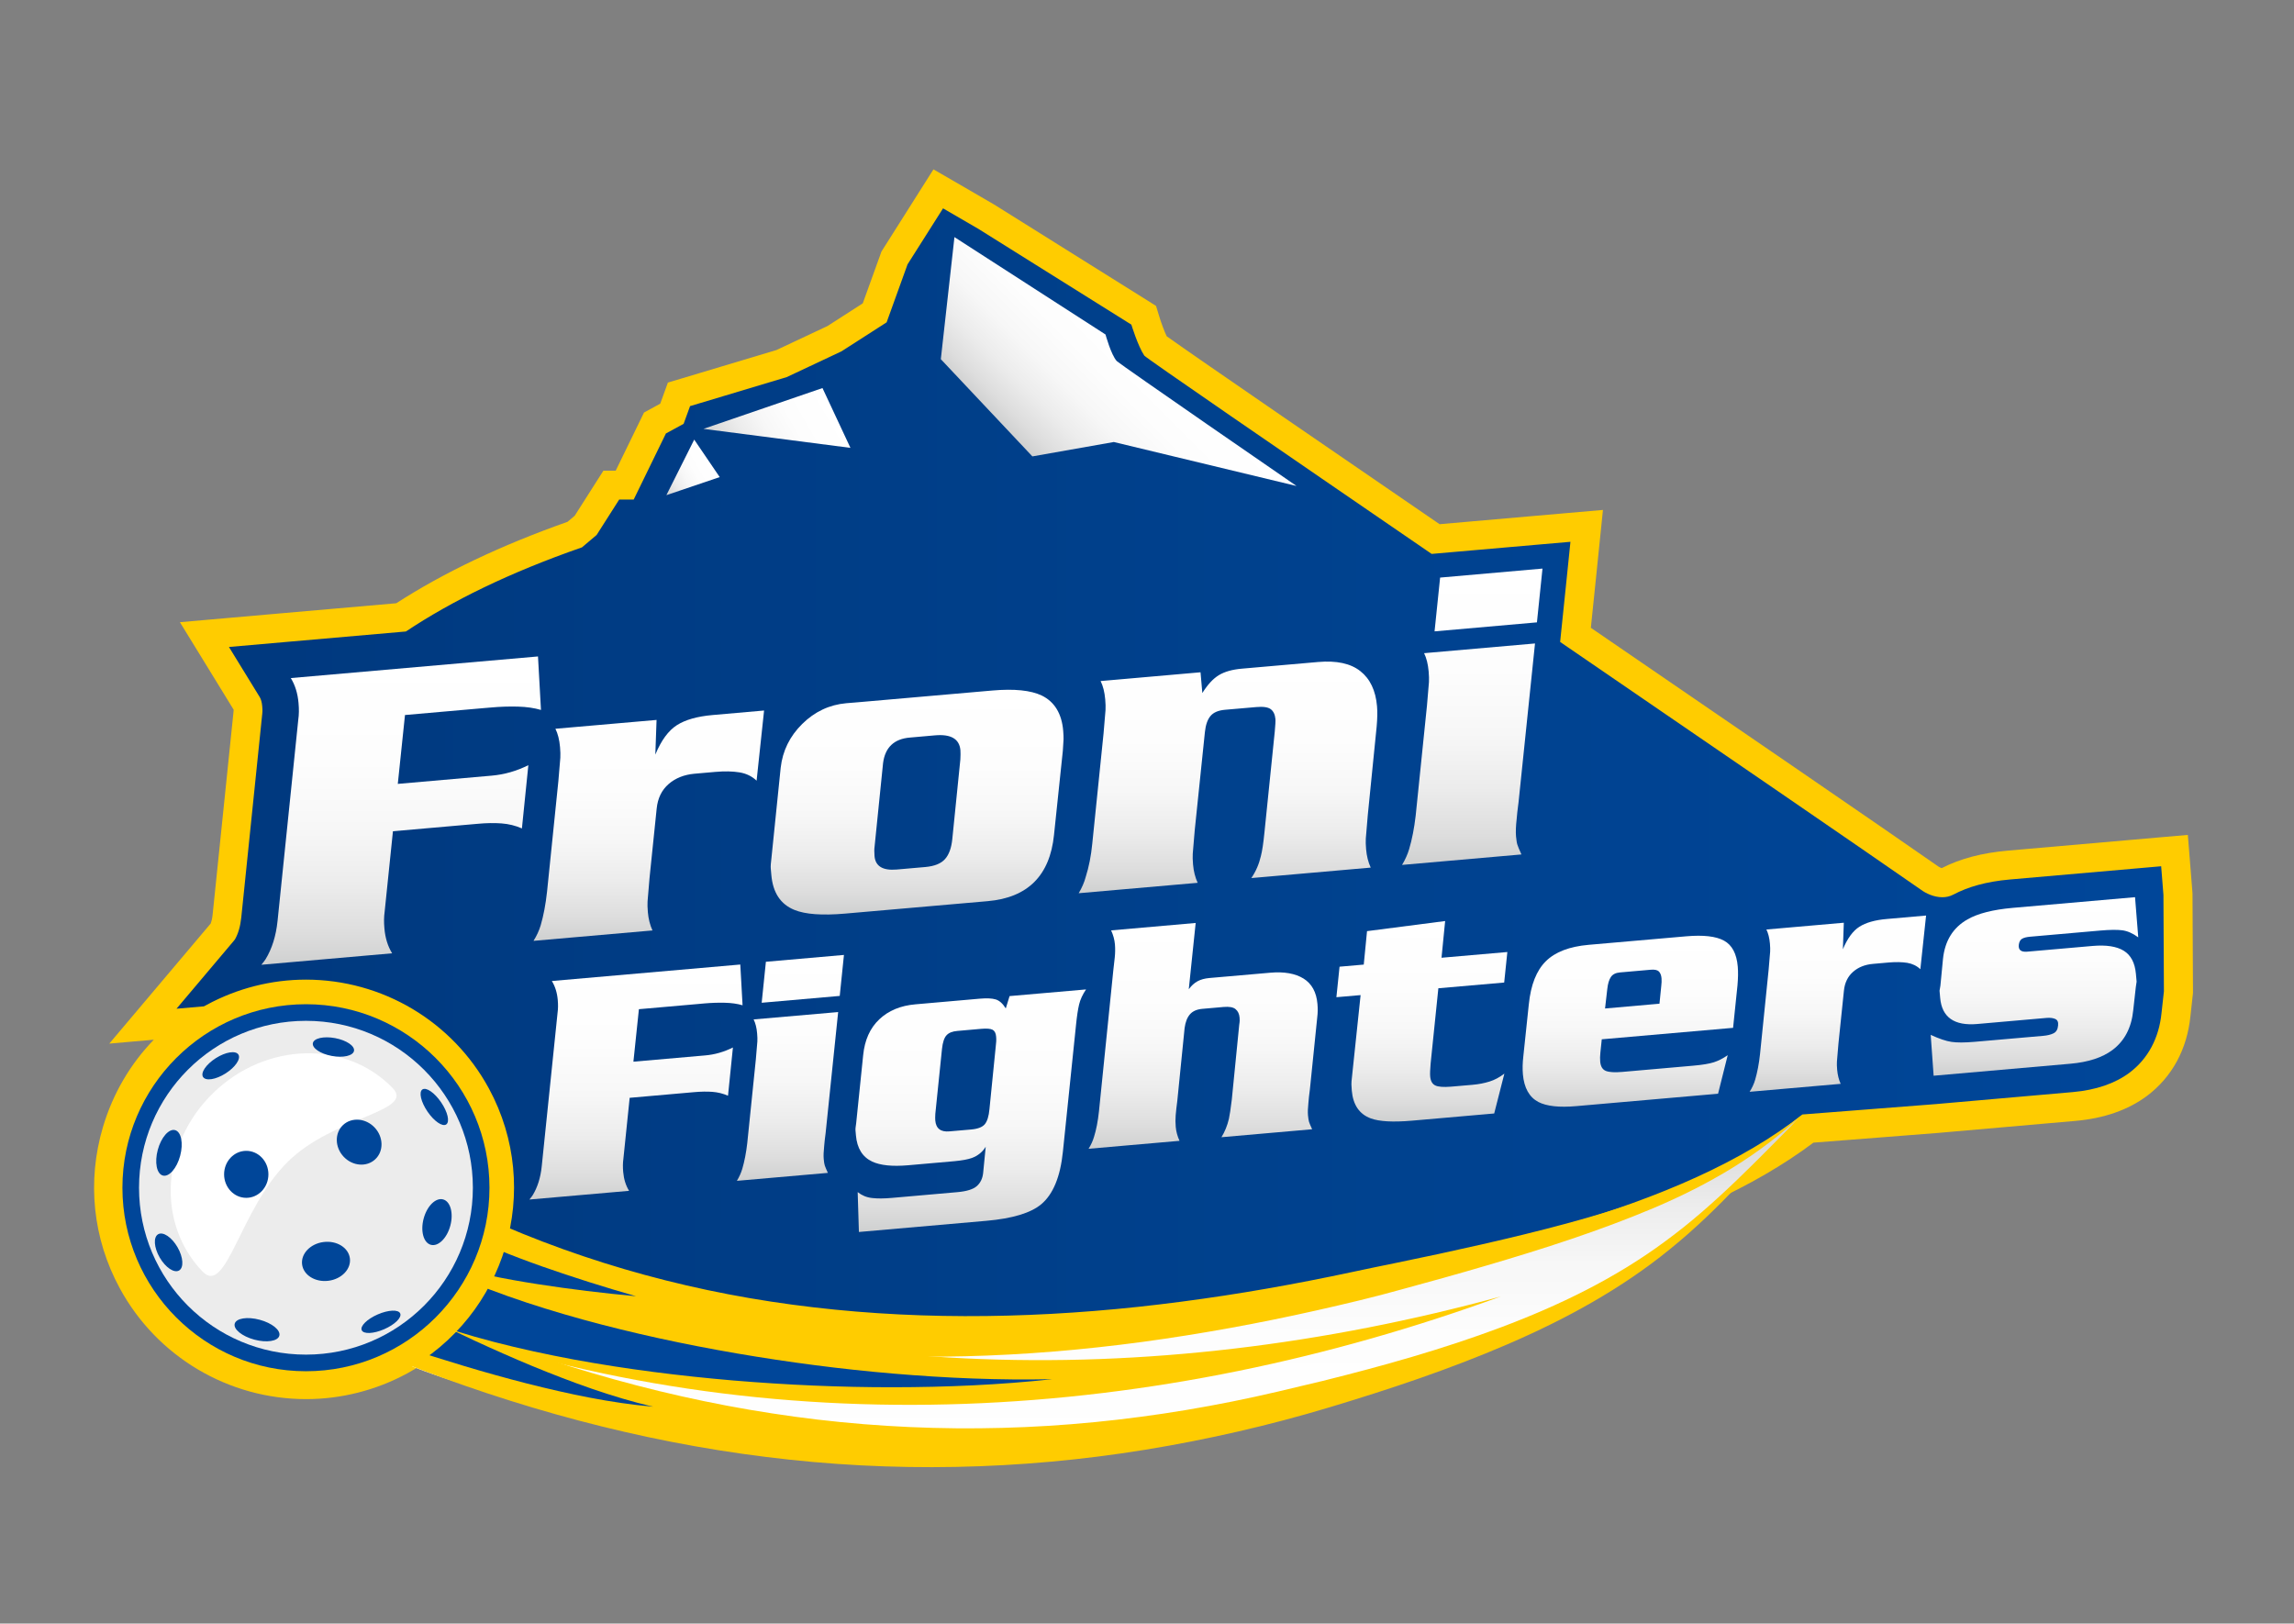 <?xml version="1.0" encoding="utf-8"?>
<!-- Generator: Adobe Illustrator 24.0.0, SVG Export Plug-In . SVG Version: 6.00 Build 0)  -->
<svg version="1.1" xmlns="http://www.w3.org/2000/svg" xmlns:xlink="http://www.w3.org/1999/xlink" x="0px" y="0px"
	 viewBox="0 0 392.37 277.73" style="enable-background:new 0 0 392.37 277.73;" xml:space="preserve">
<rect x="0" y="0" width="392.37" height="277.73" fill="#808080" stroke="none"/>
<style type="text/css">
	.st0{fill:none;stroke:#000000;stroke-width:5.669;stroke-miterlimit:10;}
	.st1{fill:none;}
	.st2{fill:#004699;}
	.st3{fill:none;stroke:#004699;stroke-width:4.252;stroke-miterlimit:10;}
	.st4{fill:url(#SVGID_1_);}
	.st5{fill:#FFCC00;}
	.st6{fill:url(#SVGID_2_);}
	.st7{fill:url(#SVGID_3_);}
	.st8{fill:url(#SVGID_4_);}
	.st9{fill:url(#SVGID_5_);}
	.st10{fill:none;stroke:#FFCC00;stroke-width:5.492;stroke-miterlimit:10;}
	.st11{fill:#FFCC00;stroke:#FFCC00;stroke-width:3.114;stroke-miterlimit:10;}
	.st12{fill:#ECECEC;}
	.st13{fill:#FFFFFF;}
	.st14{fill:url(#SVGID_6_);}
	.st15{fill:url(#SVGID_7_);}
	.st16{fill:url(#SVGID_8_);}
	.st17{fill:url(#SVGID_9_);}
	.st18{fill:url(#SVGID_10_);}
	.st19{fill:url(#SVGID_11_);}
	.st20{fill:url(#SVGID_12_);}
	.st21{fill:url(#SVGID_13_);}
	.st22{fill:url(#SVGID_14_);}
	.st23{fill:url(#SVGID_15_);}
	.st24{fill:url(#SVGID_16_);}
	.st25{fill:url(#SVGID_17_);}
	.st26{fill:url(#SVGID_18_);}
</style>
<g id="HG">
	<g>
		<path class="st0" d="M363.3,145.2"/>
	</g>
	<g>
		<path class="st1" d="M256.66,221.87"/>
	</g>
	<g>
		<path class="st1" d="M76.64,220.19"/>
	</g>
	<g>
		<path class="st0" d="M363.93,145.94"/>
	</g>
	<g>
		<path class="st0" d="M344.77,147.51"/>
	</g>
	<path class="st2" d="M263.83,97.26l-0.95,9.2L245.37,108l0.95-9.2L263.83,97.26z"/>
	<path class="st3" d="M263.83,97.26l-0.95,9.2L245.37,108l0.95-9.2L263.83,97.26z"/>
	<path class="st2" d="M331.96,146.11"/>
	<g>
		<linearGradient id="SVGID_1_" gradientUnits="userSpaceOnUse" x1="18.541" y1="134.583" x2="372.594" y2="134.583">
			<stop  offset="0.079" style="stop-color:#00397F"/>
			<stop  offset="0.546" style="stop-color:#00418D"/>
			<stop  offset="1" style="stop-color:#004699"/>
		</linearGradient>
		<path class="st4" d="M52.34,236.86c-12.41,0-23.8-6.77-29.71-17.67c-4.29-7.92-5.25-17.04-2.68-25.7
			c2.33-7.84,7.29-14.43,14.09-18.79l-9.62,0.84c0,0,13.67-16.19,13.69-16.22c0.34-0.65,0.58-1.55,0.69-2.64l3.58-34.71l0.02-0.13
			c0-0.03,0.03-0.28-0.01-0.83c-0.03-0.36-0.09-0.5-0.09-0.51l-7.34-11.95l33.63-2.94c8.15-5.35,18.13-10.11,29.7-14.16l1.87-1.58
			l4.38-6.89h2.29l5.18-10.62l2.9-1.58l1.21-3.32l17.55-5.26l9.05-4.26l6.87-4.42l3.39-9.39l7.48-11.83l8.12,4.72l27,16.91
			l0.27,0.89c0.35,1.17,1.1,3.26,1.72,4.36c3.33,2.47,32.83,22.69,47.94,33.04l25.84-2.26l-1.92,18.65
			c24.07,16.49,50.95,34.9,60.55,41.59c0.56,0.42,1.44,0.82,2.21,0.82c0.29,0,0.53-0.05,0.74-0.17c2.94-1.55,6.42-2.49,10.63-2.86
			l28.32-2.48l0.59,7.48l0.08,16.75l-0.42,3.84c-0.5,4.98-2.73,9.1-6.44,11.9c-2.86,2.14-6.55,3.42-10.99,3.81l-23.38,2.04
			l-22.14,1.72c-21.01,16.11-56.41,24.43-103.04,31.92c-14.43,2.32-28.94,3.5-43.13,3.5c0,0,0,0,0,0c-29.49,0-57.3-5.21-78.72-14.69
			c-2.7,8.09-8.38,14.91-15.92,19C63.49,235.45,57.93,236.86,52.34,236.86z"/>
		<path class="st5" d="M161.3,35.64l6.06,3.52l26.15,16.37c0,0,1.11,3.65,2.21,5.3c0.25,0.37,22.6,15.72,49.15,33.92l0.24-0.02
			l17.52-1.53l5.98-0.52L268,98.65l-0.95,9.2l-0.2,1.96c26.37,18.06,52.19,35.75,61.75,42.41c0.75,0.56,2.15,1.26,3.62,1.26
			c0.63,0,1.28-0.13,1.9-0.46c2.45-1.3,5.58-2.22,9.69-2.58l20.94-1.83l4.9-0.43l0.39,4.9l0.08,16.51l-0.41,3.7
			c-0.43,4.3-2.32,7.82-5.47,10.2c-2.48,1.85-5.74,2.97-9.71,3.32l-23.38,2.05l-22.86,1.78c-20.46,16.04-55.4,24.32-102.5,31.89
			c-14.6,2.35-28.96,3.46-42.74,3.46c-30.98,0-59.05-5.65-80.3-15.66c-1.99,8.35-7.38,15.86-15.51,20.27
			c-4.57,2.48-9.72,3.79-14.9,3.79c-11.5,0-22.06-6.28-27.54-16.38c-8.23-15.17-2.58-34.2,12.59-42.42
			c2.25-1.22,4.65-2.16,7.12-2.79c-0.16-0.49-0.31-0.97-0.45-1.46l-13.87,1.21l9.74-11.54c0.13-0.16,0.21-0.26,0.25-0.31
			c0.56-0.97,0.93-2.23,1.09-3.76l3.55-34.48l0.01-0.13l0.02-0.13c0.04-0.25,0.07-0.69,0-1.41c-0.06-0.66-0.2-1.17-0.42-1.54
			l-5.27-8.58l10.03-0.88l20.24-1.77c7.77-5.18,17.63-10.05,30.11-14.39l2.51-2.12l3.86-6.06h2.48l5.51-11.3l3.03-1.65l1.1-3.03
			l16.53-4.96l9.37-4.41l7.72-4.96l3.58-9.92L161.3,35.64 M159.66,28.97L157.11,33l-6.06,9.58l-0.29,0.46l-0.18,0.51l-3.01,8.34
			l-6.03,3.88l-8.74,4.11l-16.18,4.85l-2.38,0.71l-0.85,2.34l-0.46,1.27l-1.39,0.76l-1.39,0.76l-0.69,1.42l-4.15,8.52h-2.1
			l-1.46,2.29l-3.45,5.42l-1.23,1.04c-11.33,4-21.17,8.68-29.29,13.93l-19,1.66l-10.03,0.88l-7.98,0.7l4.19,6.82l4.99,8.13
			c0.01,0.09,0.01,0.15,0.01,0.19l-0.01,0.04l-0.01,0.1l-0.01,0.1l-0.01,0.13l-3.55,34.48c-0.08,0.8-0.23,1.28-0.33,1.55
			l-9.61,11.38l-7.74,9.17l7.62-0.67c-4.02,4.14-7.01,9.23-8.7,14.93c-2.76,9.29-1.74,19.09,2.87,27.58
			c6.35,11.7,18.57,18.97,31.89,18.97c5.99,0,11.96-1.52,17.26-4.39c7.29-3.95,12.97-10.3,16.14-17.87
			c21.39,8.97,48.58,13.87,77.31,13.87c14.33,0,28.97-1.19,43.53-3.53c27.19-4.37,46.26-8.35,61.84-12.9
			c17.99-5.26,31.66-11.5,41.72-19.05l21.39-1.67l23.42-2.05c4.9-0.43,9.02-1.87,12.25-4.28c4.29-3.24,6.85-7.96,7.43-13.67
			l0.4-3.65l0.03-0.28l0-0.29l-0.08-16.51l0-0.18l-0.01-0.18l-0.39-4.9l-0.4-4.98l-4.97,0.43l-4.9,0.43l-20.94,1.83
			c-4.42,0.39-8.12,1.37-11.29,2.99c-0.17-0.05-0.4-0.16-0.53-0.25l-0.05-0.03l-0.08-0.06c-9.46-6.6-34.55-23.79-59.35-40.77
			l0.85-8.23l0.61-5.97l0.61-5.96l-5.97,0.52l-5.98,0.52l-15.99,1.4c-13.82-9.47-41.82-28.66-46.68-32.15
			c-0.41-0.87-0.95-2.32-1.28-3.42l-0.54-1.77l-1.57-0.99l-26.15-16.37l-0.07-0.04l-0.07-0.04l-6.06-3.52L159.66,28.97L159.66,28.97
			z"/>
	</g>
</g>
<g id="Schnee">
	<linearGradient id="SVGID_2_" gradientUnits="userSpaceOnUse" x1="176.421" y1="77.921" x2="196.473" y2="57.868">
		<stop  offset="0" style="stop-color:#CFD0D0"/>
		<stop  offset="0.1" style="stop-color:#DDDDDD"/>
		<stop  offset="0.262" style="stop-color:#ECECEC"/>
		<stop  offset="0.444" style="stop-color:#F7F7F7"/>
		<stop  offset="0.66" style="stop-color:#FDFDFD"/>
		<stop  offset="1" style="stop-color:#FFFFFF"/>
	</linearGradient>
	<path class="st6" d="M191.02,61.77c-0.98-1.06-1.93-4.55-1.93-4.55l-25.84-16.66l-2.33,20.88l15.66,16.63l13.93-2.46l31.25,7.52
		C221.74,83.14,191.46,62.24,191.02,61.77z"/>
	<linearGradient id="SVGID_3_" gradientUnits="userSpaceOnUse" x1="124.165" y1="80.022" x2="142.455" y2="69.462">
		<stop  offset="0" style="stop-color:#CFD0D0"/>
		<stop  offset="0.1" style="stop-color:#DDDDDD"/>
		<stop  offset="0.262" style="stop-color:#ECECEC"/>
		<stop  offset="0.444" style="stop-color:#F7F7F7"/>
		<stop  offset="0.66" style="stop-color:#FDFDFD"/>
		<stop  offset="1" style="stop-color:#FFFFFF"/>
	</linearGradient>
	<polygon class="st7" points="120.32,73.36 140.68,66.38 145.46,76.61 	"/>
	<linearGradient id="SVGID_4_" gradientUnits="userSpaceOnUse" x1="112.988" y1="82.985" x2="121.173" y2="78.26">
		<stop  offset="0" style="stop-color:#CFD0D0"/>
		<stop  offset="0.1" style="stop-color:#DDDDDD"/>
		<stop  offset="0.262" style="stop-color:#ECECEC"/>
		<stop  offset="0.444" style="stop-color:#F7F7F7"/>
		<stop  offset="0.66" style="stop-color:#FDFDFD"/>
		<stop  offset="1" style="stop-color:#FFFFFF"/>
	</linearGradient>
	<polygon class="st8" points="118.74,75.2 123.1,81.61 113.98,84.7 	"/>
</g>
<g id="Schweif">
	<linearGradient id="SVGID_5_" gradientUnits="userSpaceOnUse" x1="187.792" y1="191.32" x2="187.792" y2="247.313">
		<stop  offset="0" style="stop-color:#CFD0D0"/>
		<stop  offset="0.1" style="stop-color:#DDDDDD"/>
		<stop  offset="0.262" style="stop-color:#ECECEC"/>
		<stop  offset="0.444" style="stop-color:#F7F7F7"/>
		<stop  offset="0.66" style="stop-color:#FDFDFD"/>
		<stop  offset="1" style="stop-color:#FFFFFF"/>
	</linearGradient>
	<path class="st9" d="M77.51,210.63l-9.46,22.11c0,0,42.36,19.4,116.1,13.43c45.55-3.69,86.06-21.1,97.74-30.39
		c15.12-12.02,25.64-24.46,25.64-24.46s-2.78,2.02-4.68,3.66c-3.22,2.77-8.05,6.32-26,12.76c-20.56,7.38-53.83,13.91-79.18,16.43
		C122.75,231.61,77.51,210.63,77.51,210.63z"/>
	<g>
		<path class="st5" d="M77.08,211.46c13.65,6.25,28.01,11.14,42.77,14.62c14.76,3.48,29.93,5.55,45.23,6.28
			c30.61,1.47,61.65-2.41,91.62-10.59c-29.18,10.65-60.13,17.24-91.66,18.37c-15.75,0.56-31.63-0.25-47.38-2.6
			c-15.74-2.34-31.33-6.22-46.45-11.67L77.08,211.46z"/>
	</g>
	<g>
		<path class="st5" d="M71.63,224.12c19.32,8.32,39.6,14.47,60.41,17.65c20.8,3.22,42.08,3.39,63.03,0.59
			c5.24-0.69,10.46-1.57,15.65-2.61c5.19-1.03,10.33-2.29,15.51-3.53c10.32-2.57,20.57-5.44,30.5-9.17
			c9.92-3.73,19.53-8.37,28.07-14.7c8.59-6.27,15.94-14.12,23.49-21.69c-7.17,7.92-14.13,16.12-22.54,22.92
			c-8.36,6.85-17.96,12.08-27.86,16.35c-9.91,4.28-20.15,7.69-30.45,10.79c-10.29,3.1-20.88,5.53-31.56,7.27
			c-21.37,3.48-43.31,3.94-64.88,1.23c-21.59-2.67-42.76-8.43-62.96-16.46L71.63,224.12z"/>
	</g>
	<g>
		<path class="st2" d="M71.35,224.61c6.49,3.22,13.05,6.3,19.74,9.08c6.7,2.75,13.52,5.27,20.62,6.94
			c-7.28-0.64-14.49-2.18-21.61-3.98c-7.12-1.82-14.15-3.97-21.13-6.27L71.35,224.61z"/>
	</g>
	<g>
		<path class="st2" d="M74.81,216.77c7.8,3.73,16.28,6.57,24.88,8.95c8.62,2.37,17.43,4.26,26.31,5.79
			c8.88,1.52,17.85,2.7,26.86,3.46c9.01,0.76,18.07,1.15,27.15,0.95c-9.03,0.98-18.14,1.37-27.25,1.38
			c-9.12,0.01-18.24-0.4-27.36-1.16c-9.11-0.78-18.22-1.92-27.29-3.59c-9.07-1.7-18.1-3.86-27.02-7.21L74.81,216.77z"/>
	</g>
	<path class="st10" d="M328.6,152.23"/>
	<g>
		<path class="st5" d="M79.39,206.62c17.61,8.43,36.63,13.95,56.12,16.55c19.5,2.63,39.41,2.48,59.12,0.38
			c9.86-1.06,19.69-2.58,29.45-4.49c4.89-0.94,9.74-2.04,14.65-3.02c4.9-1,9.78-2.05,14.65-3.16c9.73-2.22,19.41-4.67,28.81-7.97
			c4.69-1.66,9.28-3.61,13.68-5.95c4.4-2.34,8.56-5.13,12.43-8.32c-3.66,3.42-7.68,6.48-11.97,9.12c-4.29,2.64-8.82,4.9-13.46,6.87
			c-9.29,3.92-18.91,7-28.55,9.83c-4.82,1.42-9.66,2.77-14.51,4.08c-4.83,1.36-9.74,2.51-14.65,3.62
			c-9.83,2.21-19.78,4.03-29.8,5.39c-20.04,2.69-40.47,3.42-60.76,1.26c-20.28-2.14-40.35-7.34-59.13-15.71L79.39,206.62z"/>
	</g>
	<g>
		<path class="st2" d="M77.63,210.25c2.3,1.26,4.81,2.39,7.35,3.44c2.55,1.05,5.16,2.03,7.79,2.96c5.27,1.85,10.62,3.53,16.02,5.08
			c-5.6-0.52-11.19-1.19-16.78-2.06c-2.8-0.43-5.59-0.93-8.39-1.51c-2.8-0.59-5.61-1.26-8.46-2.19L77.63,210.25z"/>
	</g>
</g>
<g id="Ball">
	<path class="st11" d="M52.31,174.62c10.13,0,19.95,5.41,25.12,14.94c7.52,13.86,2.37,31.19-11.49,38.7
		c-4.32,2.34-8.99,3.46-13.58,3.46c-10.13,0-19.95-5.41-25.12-14.94c-7.52-13.86-2.37-31.19,11.49-38.7
		C43.05,175.73,47.71,174.62,52.31,174.62 M52.31,169.13L52.31,169.13c-5.63,0-11.23,1.43-16.2,4.12
		c-16.5,8.95-22.64,29.65-13.7,46.15c5.96,10.99,17.44,17.82,29.95,17.82c5.63,0,11.23-1.43,16.2-4.12
		c16.5-8.95,22.64-29.65,13.7-46.15C76.3,175.95,64.82,169.13,52.31,169.13L52.31,169.13z"/>
	<g>
		<path class="st12" d="M52.33,233.14c-16.53,0-29.97-13.44-29.97-29.97s13.44-29.97,29.97-29.97s29.97,13.44,29.97,29.97
			S68.86,233.14,52.33,233.14z"/>
		<path class="st2" d="M52.33,174.62c15.77,0,28.55,12.78,28.55,28.55c0,15.77-12.78,28.55-28.55,28.55s-28.55-12.78-28.55-28.55
			C23.78,187.4,36.56,174.62,52.33,174.62 M52.33,171.78c-17.31,0-31.39,14.08-31.39,31.39s14.08,31.39,31.39,31.39
			s31.39-14.08,31.39-31.39S69.64,171.78,52.33,171.78L52.33,171.78z"/>
	</g>
	<path class="st13" d="M67.16,186.12c3.88,4.02-10.11,4.86-17.95,12.62c-8.21,8.13-10.48,22.99-14.55,18.78
		c-7.95-8.23-7.13-21.93,1.85-30.6C45.48,178.24,59.2,177.89,67.16,186.12z"/>
	<ellipse class="st2" cx="42.12" cy="200.88" rx="3.79" ry="4.02"/>
	
		<ellipse transform="matrix(0.727 -0.687 0.687 0.727 -117.379 95.613)" class="st2" cx="61.43" cy="195.27" rx="3.64" ry="4.02"/>
	
		<ellipse transform="matrix(0.992 -0.127 0.127 0.992 -26.927 8.816)" class="st2" cx="55.73" cy="215.76" rx="4.12" ry="3.34"/>
	
		<ellipse transform="matrix(0.26 -0.966 0.966 0.26 -169.006 173.812)" class="st2" cx="28.84" cy="197.11" rx="4.02" ry="1.98"/>
	<ellipse transform="matrix(0.866 -0.5 0.5 0.866 -103.252 43.124)" class="st2" cx="28.84" cy="214.23" rx="1.76" ry="3.58"/>
	
		<ellipse transform="matrix(0.844 -0.536 0.536 0.844 -91.869 48.7)" class="st2" cx="37.8" cy="182.31" rx="3.58" ry="1.55"/>
	
		<ellipse transform="matrix(0.826 -0.563 0.563 0.826 -93.757 74.826)" class="st2" cx="74.38" cy="189.35" rx="1.41" ry="3.62"/>
	
		<ellipse transform="matrix(0.184 -0.983 0.983 0.184 -129.565 202.188)" class="st2" cx="57.02" cy="179.15" rx="1.55" ry="3.58"/>
	
		<ellipse transform="matrix(0.26 -0.966 0.966 0.26 -187.067 210.733)" class="st2" cx="43.88" cy="227.35" rx="1.76" ry="3.95"/>
	
		<ellipse transform="matrix(0.26 -0.966 0.966 0.26 -146.521 226.834)" class="st2" cx="74.65" cy="208.96" rx="4.02" ry="2.36"/>
	
		<ellipse transform="matrix(0.917 -0.399 0.399 0.917 -84.826 44.825)" class="st2" cx="65.2" cy="226.06" rx="3.59" ry="1.38"/>
</g>
<g id="Froni_Fighters">
	<linearGradient id="SVGID_6_" gradientUnits="userSpaceOnUse" x1="347.974" y1="184.006" x2="347.974" y2="153.474">
		<stop  offset="0" style="stop-color:#CFD0D0"/>
		<stop  offset="0.1" style="stop-color:#DDDDDD"/>
		<stop  offset="0.262" style="stop-color:#ECECEC"/>
		<stop  offset="0.444" style="stop-color:#F7F7F7"/>
		<stop  offset="0.66" style="stop-color:#FDFDFD"/>
		<stop  offset="1" style="stop-color:#FFFFFF"/>
	</linearGradient>
	<path class="st14" d="M331.89,168.61l0.44-4.56c0.32-3.12,1.72-5.38,4.21-6.79c1.77-1.01,4.34-1.66,7.7-1.96l20.94-1.83l0.55,6.87
		c-0.95-0.7-1.87-1.1-2.76-1.21c-0.88-0.11-2.14-0.09-3.76,0.05l-11.96,1.05c-0.59,0.05-1.05,0.16-1.37,0.34
		c-0.32,0.17-0.51,0.52-0.58,1.03c-0.11,0.88,0.37,1.28,1.44,1.19l11.19-0.98c2.33-0.2,4.1,0.07,5.32,0.82
		c1.22,0.75,1.91,2.07,2.08,3.95c0.04,0.44,0.08,0.89,0.12,1.33c-0.07,0.45-0.12,0.77-0.14,0.96l-0.44,3.95
		c-0.3,2.97-1.48,5.23-3.54,6.78c-1.75,1.31-4.15,2.09-7.22,2.36l-23.38,2.05l-0.5-6.99c1.43,0.66,2.61,1.06,3.54,1.2
		c0.92,0.14,2.25,0.14,3.99-0.01l11.69-1.02c0.74-0.06,1.34-0.21,1.8-0.44c0.46-0.23,0.72-0.68,0.77-1.35
		c0.06-0.56-0.1-0.93-0.49-1.1c-0.39-0.17-0.88-0.23-1.47-0.18l-11.85,1.04c-3.95,0.35-6.07-1.14-6.36-4.47
		c-0.04-0.41-0.07-0.81-0.11-1.22C331.82,169.04,331.87,168.76,331.89,168.61z"/>
	<linearGradient id="SVGID_7_" gradientUnits="userSpaceOnUse" x1="314.355" y1="186.758" x2="314.355" y2="156.6">
		<stop  offset="0" style="stop-color:#CFD0D0"/>
		<stop  offset="0.1" style="stop-color:#DDDDDD"/>
		<stop  offset="0.262" style="stop-color:#ECECEC"/>
		<stop  offset="0.444" style="stop-color:#F7F7F7"/>
		<stop  offset="0.66" style="stop-color:#FDFDFD"/>
		<stop  offset="1" style="stop-color:#FFFFFF"/>
	</linearGradient>
	<path class="st15" d="M301.04,180.3l1.47-14.42c0.15-1.69,0.24-2.72,0.26-3.09c0.02-0.37,0.01-0.84-0.04-1.39
		c-0.08-0.96-0.29-1.76-0.6-2.4l13.24-1.16l-0.16,4.54c0.77-1.85,1.71-3.14,2.82-3.85c1.11-0.71,2.68-1.16,4.71-1.33l6.7-0.59
		l-0.98,9.18c-0.61-0.58-1.36-0.94-2.24-1.09c-0.89-0.14-1.94-0.16-3.16-0.06l-2.71,0.24c-1.37,0.12-2.5,0.57-3.4,1.36
		c-0.9,0.79-1.42,1.86-1.56,3.21l-0.94,9.07c-0.15,1.69-0.24,2.72-0.26,3.09c-0.02,0.37-0.01,0.84,0.04,1.39
		c0.08,0.89,0.28,1.69,0.6,2.4l-15.57,1.36c0.42-0.67,0.74-1.35,0.94-2.04C300.57,183.46,300.86,181.99,301.04,180.3z"/>
	<linearGradient id="SVGID_8_" gradientUnits="userSpaceOnUse" x1="108.774" y1="205.186" x2="108.774" y2="164.995">
		<stop  offset="0" style="stop-color:#CFD0D0"/>
		<stop  offset="0.1" style="stop-color:#DDDDDD"/>
		<stop  offset="0.262" style="stop-color:#ECECEC"/>
		<stop  offset="0.444" style="stop-color:#F7F7F7"/>
		<stop  offset="0.66" style="stop-color:#FDFDFD"/>
		<stop  offset="1" style="stop-color:#FFFFFF"/>
	</linearGradient>
	<path class="st16" d="M92.66,199.5l2.71-26.28c0.09-0.64,0.1-1.36,0.03-2.17c-0.11-1.25-0.45-2.33-1.01-3.24l32.23-2.82l0.39,6.97
		c-0.88-0.26-1.88-0.4-3.01-0.43c-1.13-0.03-2.33,0.01-3.58,0.12l-0.99,0.09l-10.15,0.89l-0.94,8.98l12.25-1.07
		c1.66-0.14,3.25-0.6,4.77-1.36l-0.84,8.25c-0.85-0.37-1.74-0.59-2.67-0.66c-0.93-0.07-1.97-0.05-3.11,0.05l-11.04,0.97l-1.08,10.49
		c-0.09,0.64-0.1,1.36-0.03,2.17c0.11,1.25,0.44,2.33,1.01,3.25l-17.05,1.49c0.23-0.28,0.42-0.52,0.55-0.72
		C91.94,203.1,92.46,201.45,92.66,199.5z"/>
	<linearGradient id="SVGID_9_" gradientUnits="userSpaceOnUse" x1="135.194" y1="201.985" x2="135.194" y2="163.349">
		<stop  offset="0" style="stop-color:#CFD0D0"/>
		<stop  offset="0.1" style="stop-color:#DDDDDD"/>
		<stop  offset="0.262" style="stop-color:#ECECEC"/>
		<stop  offset="0.444" style="stop-color:#F7F7F7"/>
		<stop  offset="0.66" style="stop-color:#FDFDFD"/>
		<stop  offset="1" style="stop-color:#FFFFFF"/>
	</linearGradient>
	<path class="st17" d="M127.81,195.56l1.47-14.34c0.15-1.68,0.24-2.7,0.26-3.07c0.02-0.37,0.01-0.83-0.04-1.38
		c-0.08-0.95-0.28-1.75-0.6-2.39l14.46-1.26l-2.14,20.66c-0.13,1.01-0.22,1.76-0.25,2.24c-0.1,0.93-0.13,1.68-0.08,2.23
		c0.04,0.51,0.11,0.89,0.18,1.12c0.08,0.23,0.25,0.65,0.53,1.26l-15.56,1.36c0.42-0.7,0.73-1.4,0.93-2.08
		C127.34,198.65,127.62,197.2,127.81,195.56z M144.35,163.35l-0.72,7.01l-13.35,1.17l0.72-7.01L144.35,163.35z"/>
	<linearGradient id="SVGID_10_" gradientUnits="userSpaceOnUse" x1="166.032" y1="210.74" x2="166.032" y2="169.251">
		<stop  offset="0" style="stop-color:#CFD0D0"/>
		<stop  offset="0.1" style="stop-color:#DDDDDD"/>
		<stop  offset="0.262" style="stop-color:#ECECEC"/>
		<stop  offset="0.444" style="stop-color:#F7F7F7"/>
		<stop  offset="0.66" style="stop-color:#FDFDFD"/>
		<stop  offset="1" style="stop-color:#FFFFFF"/>
	</linearGradient>
	<path class="st18" d="M146.44,192.15l1.2-11.67c0.26-2.58,1.17-4.61,2.75-6.11c1.57-1.49,3.63-2.35,6.17-2.57l11.04-0.97
		c1.18-0.1,2.08-0.06,2.71,0.13c0.63,0.19,1.2,0.7,1.72,1.54l0.65-2.11l13.08-1.14c-0.59,0.87-0.99,1.73-1.19,2.58
		c-0.2,0.85-0.37,1.97-0.51,3.35l-2.26,21.83c-0.44,4.3-1.68,7.3-3.72,9c-1.8,1.49-4.92,2.43-9.37,2.82l-21.8,1.91l-0.21-6.82
		c0.72,0.57,1.53,0.91,2.45,1.01c0.92,0.11,2.06,0.1,3.42-0.02l11.15-0.98c1.62-0.14,2.74-0.49,3.36-1.04
		c0.62-0.55,0.98-1.3,1.08-2.24l0.44-4.49c-0.55,0.9-1.35,1.55-2.39,1.93c-0.68,0.24-1.67,0.42-2.96,0.54l-7.95,0.7
		c-2.69,0.23-4.72,0.02-6.12-0.63c-1.66-0.78-2.59-2.28-2.78-4.48c-0.03-0.29-0.05-0.56-0.07-0.8
		C146.3,193.17,146.34,192.75,146.44,192.15z M162.4,193.53l3.7-0.32c1.14-0.1,1.92-0.4,2.34-0.9c0.42-0.5,0.69-1.37,0.8-2.6
		l1.07-10.66c0.09-0.64,0.12-1.22,0.07-1.73c-0.05-0.59-0.25-0.98-0.6-1.17c-0.35-0.19-1-0.24-1.96-0.16l-4.08,0.36
		c-0.85,0.07-1.46,0.32-1.85,0.75c-0.39,0.42-0.65,1.2-0.77,2.32l-1.14,11.11c-0.03,0.52-0.03,0.89-0.01,1.11
		C160.08,193.04,160.9,193.67,162.4,193.53z"/>
	<linearGradient id="SVGID_11_" gradientUnits="userSpaceOnUse" x1="205.796" y1="196.529" x2="205.796" y2="157.893">
		<stop  offset="0" style="stop-color:#CFD0D0"/>
		<stop  offset="0.1" style="stop-color:#DDDDDD"/>
		<stop  offset="0.262" style="stop-color:#ECECEC"/>
		<stop  offset="0.444" style="stop-color:#F7F7F7"/>
		<stop  offset="0.66" style="stop-color:#FDFDFD"/>
		<stop  offset="1" style="stop-color:#FFFFFF"/>
	</linearGradient>
	<path class="st19" d="M187.97,190.1l2.45-24.09c0.09-0.71,0.17-1.45,0.25-2.22c0.08-0.77,0.09-1.52,0.03-2.25
		c-0.07-0.81-0.29-1.6-0.65-2.39l14.46-1.27l-1.18,11.34c0.46-0.63,0.97-1.09,1.52-1.38c0.55-0.29,1.21-0.47,1.98-0.54l10.43-0.91
		c2.39-0.21,4.29,0.13,5.7,1c1.41,0.88,2.21,2.33,2.38,4.35c0.07,0.77,0.06,1.51-0.03,2.23l-1.26,12.34
		c-0.13,1.01-0.22,1.76-0.25,2.25c-0.1,0.94-0.13,1.68-0.08,2.23c0.05,0.51,0.11,0.89,0.18,1.12c0.08,0.24,0.25,0.66,0.53,1.26
		l-15.51,1.36c0.58-0.94,1.01-2,1.28-3.17c0.13-0.6,0.3-1.69,0.49-3.27l1.27-12.79c0.05-0.3,0.07-0.54,0.08-0.7
		c0-0.17,0-0.34-0.02-0.53c-0.05-0.62-0.28-1.11-0.68-1.44c-0.4-0.34-1.08-0.46-2.03-0.38l-3.64,0.32c-0.96,0.08-1.67,0.4-2.14,0.94
		c-0.47,0.54-0.77,1.32-0.91,2.33l-1.25,12.45c-0.13,1.01-0.23,1.85-0.28,2.5c-0.05,0.65-0.05,1.31,0.01,1.97
		c0.07,0.81,0.29,1.61,0.65,2.39l-15.56,1.36c0.42-0.67,0.73-1.34,0.93-2.03C187.51,193.25,187.79,191.78,187.97,190.1z"/>
	<linearGradient id="SVGID_12_" gradientUnits="userSpaceOnUse" x1="243.2" y1="191.837" x2="243.2" y2="157.553">
		<stop  offset="0" style="stop-color:#CFD0D0"/>
		<stop  offset="0.1" style="stop-color:#DDDDDD"/>
		<stop  offset="0.262" style="stop-color:#ECECEC"/>
		<stop  offset="0.444" style="stop-color:#F7F7F7"/>
		<stop  offset="0.66" style="stop-color:#FDFDFD"/>
		<stop  offset="1" style="stop-color:#FFFFFF"/>
	</linearGradient>
	<path class="st20" d="M231.26,184.08l1.46-13.86l-4.14,0.36l0.54-5.22l4.14-0.36l0.56-5.72l13.36-1.73l-0.62,6.28l11.26-0.98
		l-0.54,5.22l-11.26,0.98l-1.32,12.85c-0.09,1.05-0.12,1.79-0.08,2.23c0.07,0.77,0.35,1.29,0.86,1.54c0.5,0.25,1.42,0.32,2.74,0.21
		l3.59-0.31c1.07-0.09,2.05-0.28,2.95-0.56c0.9-0.28,1.75-0.74,2.55-1.36l-1.74,6.82l-14.07,1.23c-3.24,0.28-5.58,0.15-7.04-0.39
		c-1.95-0.72-3.04-2.31-3.25-4.78c-0.04-0.44-0.06-0.78-0.06-1.02C231.13,185.27,231.18,184.79,231.26,184.08z"/>
	<linearGradient id="SVGID_13_" gradientUnits="userSpaceOnUse" x1="278.864" y1="189.33" x2="278.864" y2="160.073">
		<stop  offset="0" style="stop-color:#CFD0D0"/>
		<stop  offset="0.1" style="stop-color:#DDDDDD"/>
		<stop  offset="0.262" style="stop-color:#ECECEC"/>
		<stop  offset="0.444" style="stop-color:#F7F7F7"/>
		<stop  offset="0.66" style="stop-color:#FDFDFD"/>
		<stop  offset="1" style="stop-color:#FFFFFF"/>
	</linearGradient>
	<path class="st21" d="M296.43,175.82l-22.46,1.96l-0.24,2.3c-0.06,0.56-0.07,1.06-0.03,1.5c0.07,0.85,0.4,1.38,0.97,1.61
		c0.58,0.23,1.51,0.28,2.8,0.17l12.08-1.06c1.62-0.14,2.82-0.34,3.59-0.59c0.77-0.25,1.56-0.65,2.37-1.21l-1.65,6.59l-24.23,2.12
		c-2.94,0.26-5.11,0.02-6.51-0.71c-1.56-0.83-2.43-2.4-2.64-4.72c-0.08-0.92-0.06-1.94,0.07-3.06l0.94-8.92
		c0.34-3.33,1.31-5.79,2.91-7.37c1.6-1.59,4.04-2.52,7.32-2.81l16.72-1.46c2.91-0.25,5.05-0.01,6.43,0.74
		c1.38,0.75,2.17,2.23,2.36,4.44c0.08,0.92,0.06,2-0.05,3.23L296.43,175.82z M283.84,171.69l0.3-2.97c0.07-0.52,0.08-0.99,0.05-1.39
		c-0.05-0.51-0.2-0.9-0.46-1.16c-0.26-0.25-0.73-0.35-1.39-0.29l-5.24,0.46c-0.74,0.06-1.26,0.32-1.57,0.78
		c-0.31,0.45-0.52,1.15-0.62,2.08l-0.38,3.31L283.84,171.69z"/>
	<g>
		<linearGradient id="SVGID_14_" gradientUnits="userSpaceOnUse" x1="68.612" y1="165.027" x2="68.612" y2="112.296">
			<stop  offset="0" style="stop-color:#CFD0D0"/>
			<stop  offset="0.1" style="stop-color:#DDDDDD"/>
			<stop  offset="0.262" style="stop-color:#ECECEC"/>
			<stop  offset="0.444" style="stop-color:#F7F7F7"/>
			<stop  offset="0.66" style="stop-color:#FDFDFD"/>
			<stop  offset="1" style="stop-color:#FFFFFF"/>
		</linearGradient>
		<path class="st22" d="M47.47,157.57l3.55-34.48c0.12-0.84,0.14-1.78,0.04-2.84c-0.14-1.64-0.58-3.06-1.32-4.26l42.28-3.7
			l0.51,9.15c-1.15-0.34-2.47-0.53-3.95-0.57c-1.49-0.04-3.05,0.01-4.69,0.16l-1.3,0.11l-13.32,1.17l-1.23,11.78l16.07-1.41
			c2.17-0.19,4.26-0.79,6.26-1.79l-1.1,10.82c-1.11-0.49-2.28-0.77-3.5-0.86c-1.22-0.09-2.58-0.07-4.08,0.07l-14.48,1.27
			l-1.42,13.77c-0.12,0.84-0.14,1.79-0.04,2.85c0.14,1.64,0.58,3.06,1.32,4.26l-22.37,1.96c0.31-0.36,0.55-0.68,0.72-0.94
			C46.52,162.29,47.2,160.12,47.47,157.57z"/>
	</g>
	<g>
		<linearGradient id="SVGID_15_" gradientUnits="userSpaceOnUse" x1="110.971" y1="160.954" x2="110.971" y2="121.535">
			<stop  offset="0" style="stop-color:#CFD0D0"/>
			<stop  offset="0.1" style="stop-color:#DDDDDD"/>
			<stop  offset="0.262" style="stop-color:#ECECEC"/>
			<stop  offset="0.444" style="stop-color:#F7F7F7"/>
			<stop  offset="0.66" style="stop-color:#FDFDFD"/>
			<stop  offset="1" style="stop-color:#FFFFFF"/>
		</linearGradient>
		<path class="st23" d="M93.57,152.51l1.93-18.85c0.2-2.21,0.31-3.55,0.34-4.04c0.03-0.49,0.01-1.1-0.05-1.82
			c-0.11-1.25-0.37-2.3-0.79-3.14l17.3-1.51l-0.21,5.93c1-2.42,2.23-4.1,3.68-5.03c1.45-0.93,3.5-1.51,6.16-1.74l8.76-0.77l-1.28,12
			c-0.8-0.76-1.77-1.23-2.93-1.42c-1.16-0.19-2.54-0.22-4.13-0.08l-3.55,0.31c-1.79,0.16-3.27,0.75-4.44,1.77
			c-1.18,1.03-1.86,2.42-2.04,4.19l-1.22,11.85c-0.2,2.21-0.31,3.55-0.34,4.04c-0.03,0.49-0.01,1.1,0.05,1.82
			c0.1,1.16,0.36,2.21,0.79,3.14l-20.35,1.78c0.56-0.88,0.96-1.76,1.23-2.66C92.96,156.65,93.33,154.72,93.57,152.51z"/>
	</g>
	<g>
		<linearGradient id="SVGID_16_" gradientUnits="userSpaceOnUse" x1="156.862" y1="156.451" x2="156.862" y2="117.989">
			<stop  offset="0" style="stop-color:#CFD0D0"/>
			<stop  offset="0.1" style="stop-color:#DDDDDD"/>
			<stop  offset="0.262" style="stop-color:#ECECEC"/>
			<stop  offset="0.444" style="stop-color:#F7F7F7"/>
			<stop  offset="0.66" style="stop-color:#FDFDFD"/>
			<stop  offset="1" style="stop-color:#FFFFFF"/>
		</linearGradient>
		<path class="st24" d="M146.7,120.13l23.02-2.01c3.76-0.33,6.59-0.04,8.47,0.86c2.18,1.07,3.41,3.08,3.66,6.01
			c0.05,0.63,0.07,1.12,0.06,1.49c-0.02,0.37-0.06,1.01-0.12,1.94l-1.51,14.4c-0.71,6.96-4.49,10.73-11.34,11.33l-24.4,2.13
			c-3.91,0.34-6.8,0.13-8.66-0.63c-2.37-0.96-3.69-2.95-3.95-5.99c-0.04-0.43-0.07-0.81-0.1-1.12c-0.03-0.31,0.01-0.94,0.13-1.87
			l1.57-15.35c0.33-2.89,1.56-5.39,3.69-7.49c2.13-2.1,4.64-3.28,7.53-3.54L146.7,120.13z M151.04,130.55l-1.45,14.28
			c-0.06,0.4-0.06,0.93-0.01,1.61c0.15,1.74,1.41,2.5,3.78,2.3l4.92-0.43c1.54-0.14,2.66-0.58,3.35-1.35
			c0.69-0.76,1.11-1.93,1.26-3.5l1.37-13.54c0.02-0.29,0.03-0.6,0.03-0.91c0-0.32-0.01-0.55-0.02-0.69
			c-0.17-1.93-1.63-2.78-4.38-2.53l-4.2,0.37C152.93,126.37,151.38,127.85,151.04,130.55z"/>
	</g>
	<g>
		<linearGradient id="SVGID_17_" gradientUnits="userSpaceOnUse" x1="210.046" y1="152.795" x2="210.046" y2="113.172">
			<stop  offset="0" style="stop-color:#CFD0D0"/>
			<stop  offset="0.1" style="stop-color:#DDDDDD"/>
			<stop  offset="0.262" style="stop-color:#ECECEC"/>
			<stop  offset="0.444" style="stop-color:#F7F7F7"/>
			<stop  offset="0.66" style="stop-color:#FDFDFD"/>
			<stop  offset="1" style="stop-color:#FFFFFF"/>
		</linearGradient>
		<path class="st25" d="M186.82,144.35l1.93-18.85c0.2-2.21,0.31-3.55,0.34-4.04c0.03-0.49,0.01-1.09-0.05-1.82
			c-0.11-1.25-0.37-2.3-0.79-3.14l17.09-1.5l0.31,3.55c0.9-1.44,1.84-2.46,2.83-3.06c0.99-0.6,2.31-0.97,3.95-1.11l13.03-1.14
			c3.14-0.27,5.54,0.24,7.21,1.56c1.67,1.31,2.63,3.32,2.86,6.02c0.08,0.92,0.06,2.06-0.06,3.43l-1.52,15.16
			c-0.2,2.21-0.31,3.55-0.34,4.04c-0.03,0.49-0.01,1.1,0.05,1.82c0.1,1.16,0.36,2.21,0.79,3.14l-20.42,1.79
			c0.78-1.14,1.32-2.4,1.64-3.79c0.22-0.84,0.42-2.18,0.6-3.99l1.77-17.3c0.1-1.08,0.14-1.79,0.11-2.13
			c-0.07-0.77-0.34-1.33-0.8-1.68c-0.47-0.35-1.31-0.47-2.51-0.36l-5.29,0.46c-1.16,0.1-1.99,0.45-2.5,1.06
			c-0.51,0.6-0.83,1.52-0.96,2.75l-1.74,16.79c-0.2,2.21-0.31,3.55-0.34,4.04c-0.03,0.49-0.01,1.1,0.05,1.82
			c0.1,1.16,0.36,2.21,0.79,3.14l-20.35,1.78c0.55-0.92,0.96-1.86,1.21-2.81C186.25,148.29,186.62,146.41,186.82,144.35z"/>
	</g>
	<g>
		<linearGradient id="SVGID_18_" gradientUnits="userSpaceOnUse" x1="251.824" y1="147.955" x2="251.824" y2="97.264">
			<stop  offset="0" style="stop-color:#CFD0D0"/>
			<stop  offset="0.1" style="stop-color:#DDDDDD"/>
			<stop  offset="0.262" style="stop-color:#ECECEC"/>
			<stop  offset="0.444" style="stop-color:#F7F7F7"/>
			<stop  offset="0.66" style="stop-color:#FDFDFD"/>
			<stop  offset="1" style="stop-color:#FFFFFF"/>
		</linearGradient>
		<path class="st26" d="M242.14,139.52l1.93-18.81c0.2-2.2,0.31-3.55,0.34-4.03c0.03-0.49,0.01-1.09-0.05-1.82
			c-0.11-1.25-0.37-2.3-0.78-3.13l18.97-1.66l-2.81,27.11c-0.18,1.33-0.28,2.31-0.33,2.94c-0.14,1.23-0.17,2.2-0.11,2.92
			c0.06,0.67,0.14,1.17,0.24,1.47c0.1,0.31,0.33,0.86,0.69,1.65l-20.42,1.79c0.55-0.92,0.96-1.83,1.22-2.73
			C241.52,143.58,241.89,141.68,242.14,139.52z M263.83,97.26l-0.95,9.2L245.37,108l0.95-9.2L263.83,97.26z"/>
	</g>
</g>
</svg>
